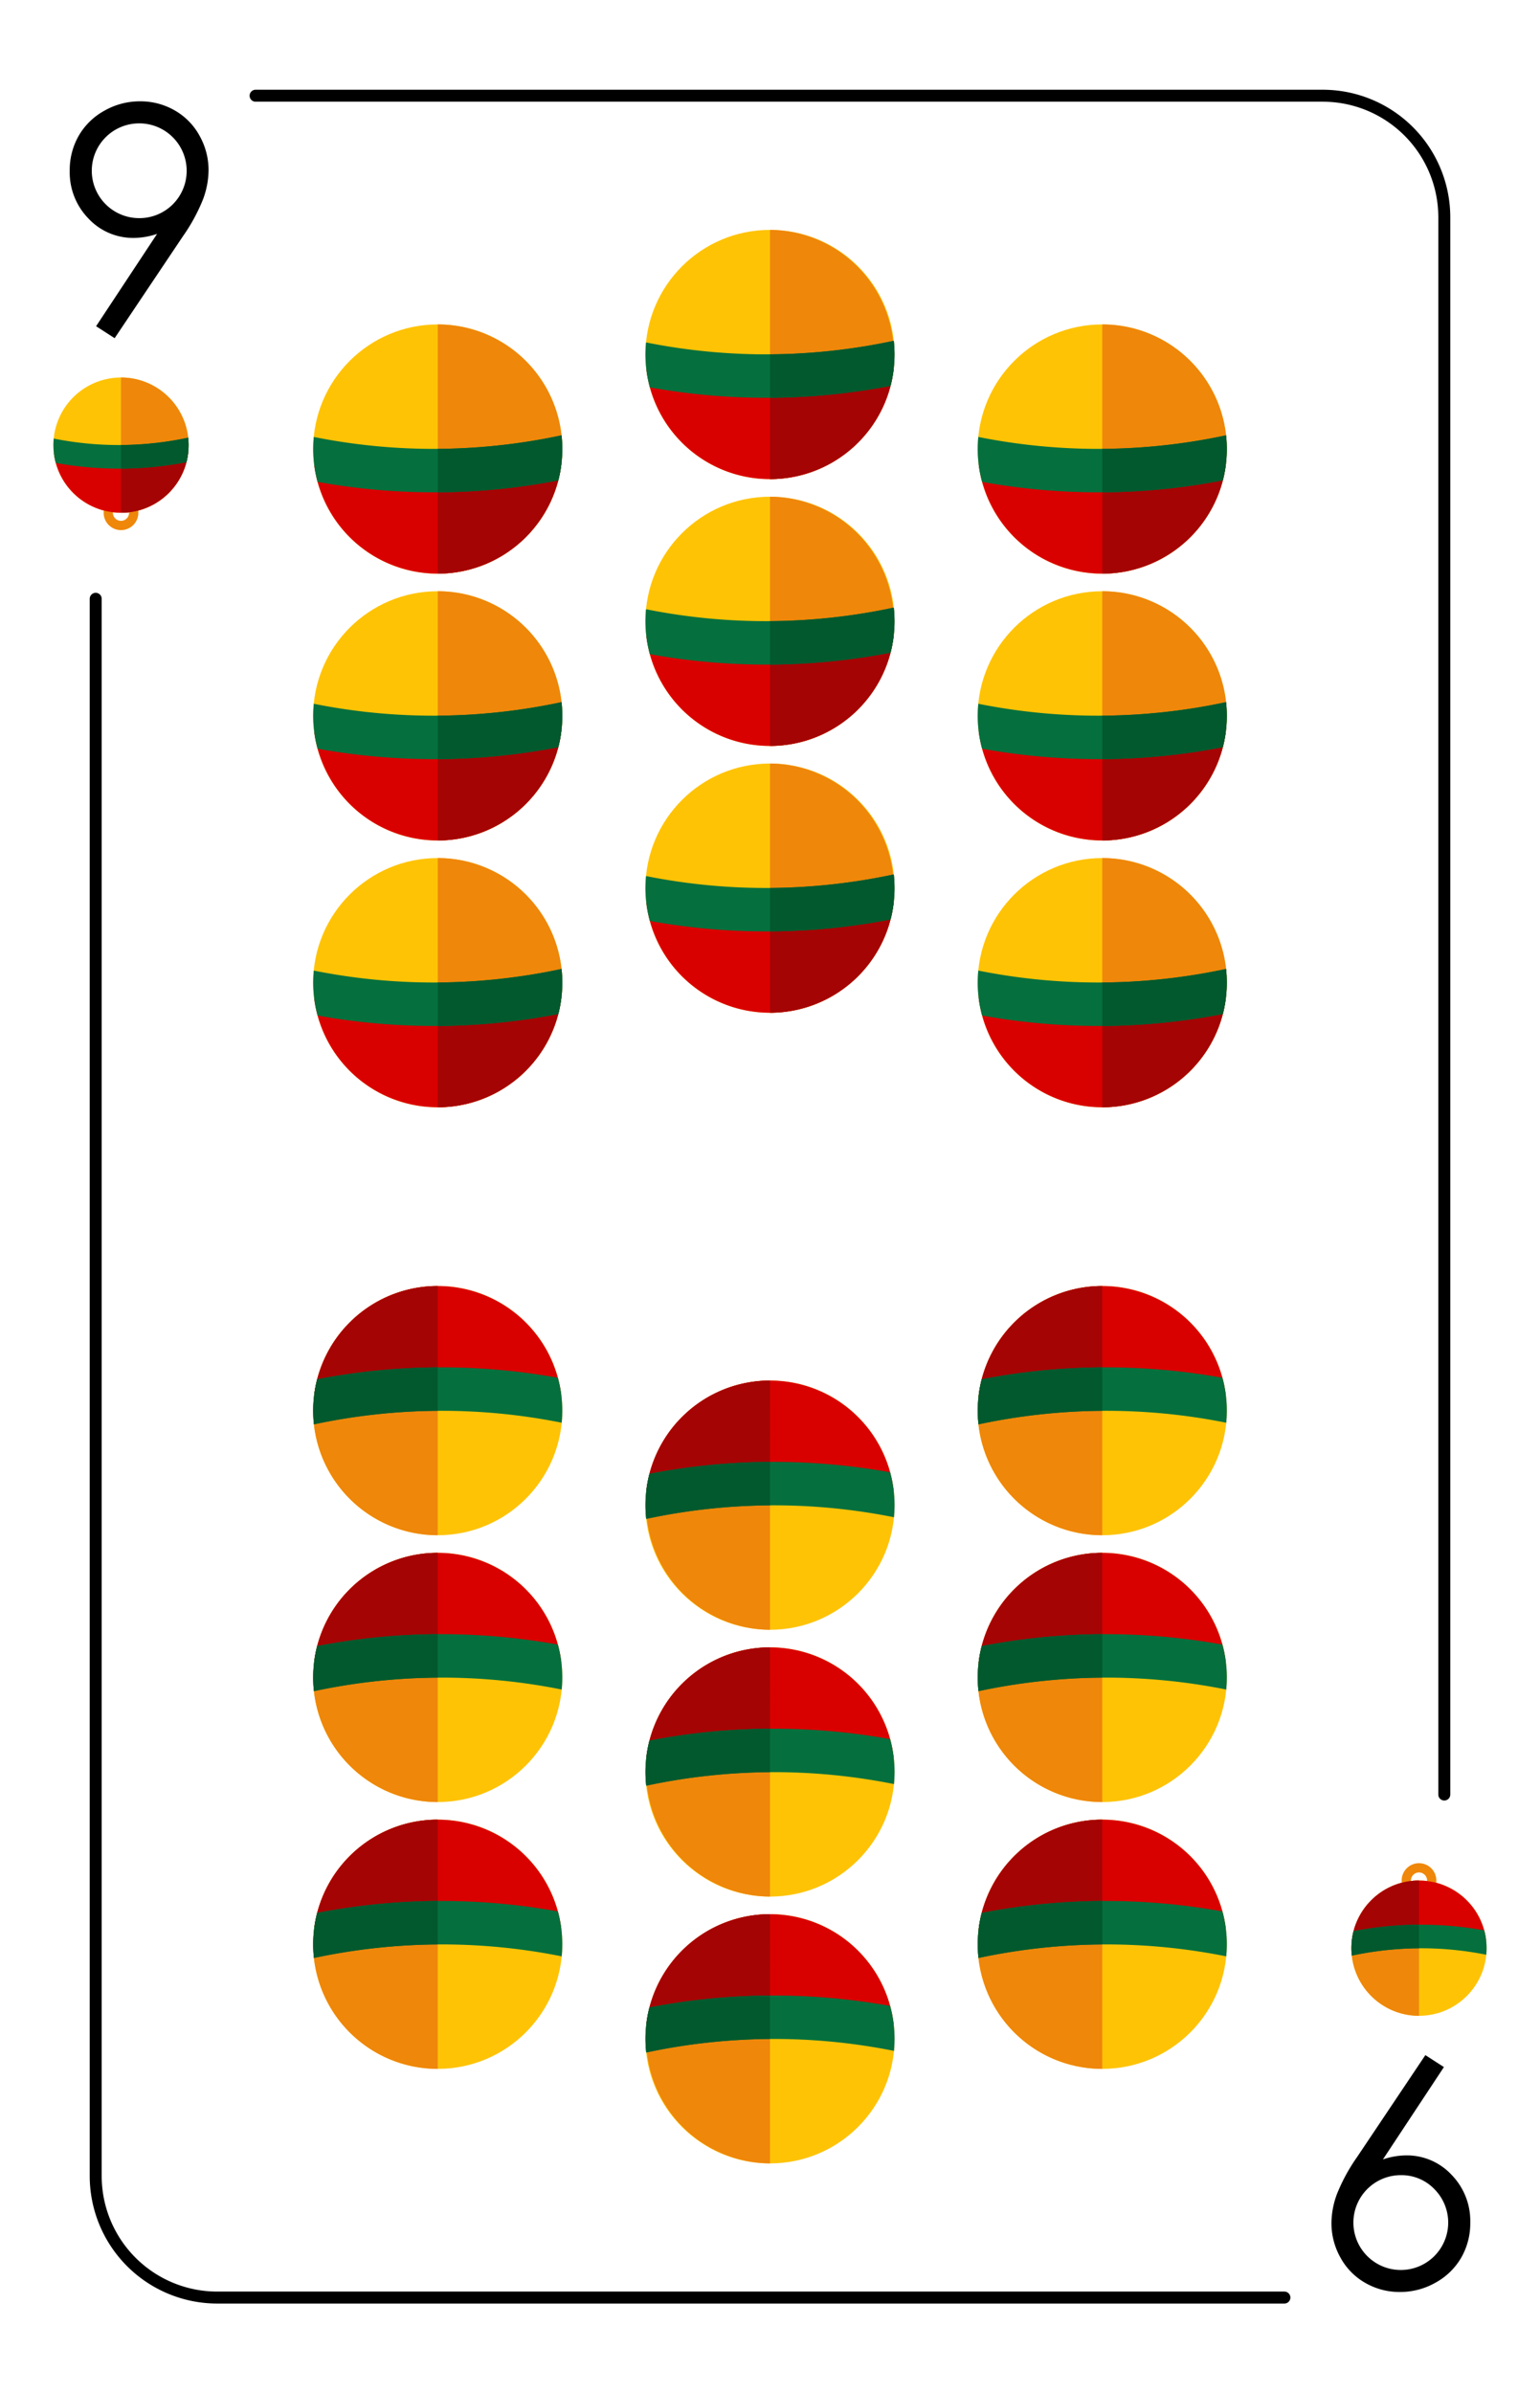 <svg id="Layer_1" data-name="Layer 1" xmlns="http://www.w3.org/2000/svg" viewBox="0 0 321.875 500"><defs><style>.cls-2{fill:#ef870a}.cls-3{fill:#ffc306}.cls-4{fill:#d90000}.cls-5{fill:#a50404}.cls-6{fill:#05703d}.cls-7{fill:#02592d}</style></defs><path style="fill:#fff" d="M0 0h321.875v500H0z"/><path d="M268.453 481.248H45.383a26.66 26.66 0 0 1-26.63-26.631V125.1a1.25 1.25 0 0 1 2.5 0v329.517a24.158 24.158 0 0 0 24.13 24.131h223.07a1.25 1.25 0 0 1 0 2.5Zm33.42-105.091a1.249 1.249 0 0 1-1.25-1.25V45.388a24.162 24.162 0 0 0-24.13-24.14H53.423a1.25 1.25 0 0 1 0-2.5h223.07a26.665 26.665 0 0 1 26.63 26.64v329.519a1.25 1.25 0 0 1-1.25 1.25Z"/><path class="cls-2" d="M25.29 103.5a3.625 3.625 0 1 0 3.626 3.625 3.624 3.624 0 0 0-3.626-3.625Zm0 5.316a1.689 1.689 0 1 1 1.687-1.691 1.692 1.692 0 0 1-1.687 1.689Z"/><circle class="cls-3" cx="25.29" cy="92.994" r="14.129"/><path class="cls-2" d="M25.29 78.865v28.258a14.129 14.129 0 0 0 0-28.258Z"/><path class="cls-4" d="M11.264 94.67a14.126 14.126 0 0 0 28.053 0Z"/><path class="cls-5" d="M25.29 107.123A14.128 14.128 0 0 0 39.317 94.67H25.29Z"/><path class="cls-6" d="M38.969 96.545a14.133 14.133 0 0 0 .45-3.551 14.308 14.308 0 0 0-.087-1.557 69.138 69.138 0 0 1-28.1.185c-.044.452-.068.909-.068 1.372a14.122 14.122 0 0 0 .5 3.724 74.071 74.071 0 0 0 27.305-.173Z"/><path class="cls-7" d="M39.4 92.189q-.023-.378-.063-.752a69.183 69.183 0 0 1-14.047 1.535V97.9a73.993 73.993 0 0 0 13.679-1.356q.1-.4.181-.8c.014-.069.025-.138.037-.208.036-.2.069-.4.1-.6.012-.088.023-.177.033-.266q.035-.293.057-.588c.006-.083.014-.166.019-.25.016-.276.026-.554.026-.835q0-.393-.022-.781Z"/><path class="cls-2" d="M296.585 396.5a3.625 3.625 0 1 0-3.625-3.625 3.624 3.624 0 0 0 3.625 3.625Zm0-5.316a1.689 1.689 0 1 1-1.687 1.691 1.692 1.692 0 0 1 1.687-1.689Z"/><circle class="cls-3" cx="296.585" cy="407.006" r="14.129"/><path class="cls-2" d="M296.585 421.135v-28.258a14.129 14.129 0 1 0 0 28.258Z"/><path class="cls-4" d="M310.612 405.33a14.126 14.126 0 0 0-28.054 0Z"/><path class="cls-5" d="M296.585 392.877a14.128 14.128 0 0 0-14.027 12.453h14.027Z"/><path class="cls-6" d="M282.906 403.455a14.156 14.156 0 0 0-.363 5.108 69.138 69.138 0 0 1 28.1-.185c.044-.452.068-.909.068-1.372a14.122 14.122 0 0 0-.5-3.724 74.071 74.071 0 0 0-27.305.173Z"/><path class="cls-7" d="M282.48 407.811q.022.378.063.752a69.183 69.183 0 0 1 14.042-1.535V402.1a74 74 0 0 0-13.679 1.356q-.1.4-.181.8c-.014.069-.025.138-.037.208-.036.2-.069.4-.1.6-.012.088-.023.177-.033.266q-.034.292-.057.588c-.006.083-.014.166-.019.25a14.41 14.41 0 0 0-.004 1.616Z"/><circle class="cls-3" cx="91.49" cy="93.813" r="26.035"/><path class="cls-2" d="M91.491 67.778v52.07a26.035 26.035 0 0 0 0-52.07Z"/><path class="cls-4" d="M65.644 96.9a26.03 26.03 0 0 0 51.693 0Z"/><path class="cls-5" d="M91.49 119.848A26.034 26.034 0 0 0 117.337 96.9H91.49Z"/><path class="cls-6" d="M116.7 100.357a26.038 26.038 0 0 0 .669-9.413 127.389 127.389 0 0 1-51.784.341 26.4 26.4 0 0 0-.124 2.528 26.05 26.05 0 0 0 .92 6.861 136.473 136.473 0 0 0 50.319-.317Z"/><path class="cls-7" d="M117.48 92.329q-.04-.7-.116-1.384a127.6 127.6 0 0 1-25.874 2.828v9.081a136.43 136.43 0 0 0 25.205-2.5c.126-.488.235-.982.334-1.48.025-.127.045-.256.068-.383q.1-.55.178-1.108a20.447 20.447 0 0 0 .162-1.573c.012-.154.026-.306.035-.461.03-.509.049-1.022.049-1.539q0-.725-.041-1.438c.003-.013.001-.028 0-.043Z"/><circle class="cls-3" cx="91.49" cy="205.297" r="26.035"/><path class="cls-2" d="M91.491 179.262v52.07a26.035 26.035 0 0 0 0-52.07Z"/><path class="cls-4" d="M65.644 208.384a26.03 26.03 0 0 0 51.693 0Z"/><path class="cls-5" d="M91.49 231.332a26.034 26.034 0 0 0 25.846-22.948H91.49Z"/><path class="cls-6" d="M116.7 211.841a26.038 26.038 0 0 0 .669-9.413 127.407 127.407 0 0 1-51.784.341 26.4 26.4 0 0 0-.124 2.528 26.05 26.05 0 0 0 .92 6.861 136.5 136.5 0 0 0 50.319-.317Z"/><path class="cls-7" d="M117.48 203.813q-.04-.7-.116-1.384a127.6 127.6 0 0 1-25.874 2.829v9.081a136.43 136.43 0 0 0 25.205-2.5c.126-.488.235-.982.334-1.48.025-.127.045-.256.068-.383q.1-.551.178-1.108a20.447 20.447 0 0 0 .162-1.573c.012-.154.026-.306.035-.461.03-.509.049-1.022.049-1.539q0-.725-.041-1.438c.003-.014.001-.029 0-.044Z"/><circle class="cls-3" cx="91.49" cy="149.555" r="26.035"/><path class="cls-2" d="M91.491 123.52v52.07a26.035 26.035 0 0 0 0-52.07Z"/><path class="cls-4" d="M65.644 152.642a26.03 26.03 0 0 0 51.693 0Z"/><path class="cls-5" d="M91.49 175.59a26.034 26.034 0 0 0 25.846-22.948H91.49Z"/><path class="cls-6" d="M116.7 156.1a26.038 26.038 0 0 0 .669-9.413 127.407 127.407 0 0 1-51.784.341 26.4 26.4 0 0 0-.124 2.528 26.05 26.05 0 0 0 .92 6.861 136.5 136.5 0 0 0 50.319-.317Z"/><path class="cls-7" d="M117.48 148.071q-.04-.7-.116-1.384a127.6 127.6 0 0 1-25.874 2.829v9.084a136.43 136.43 0 0 0 25.205-2.5c.126-.488.235-.982.334-1.48.025-.127.045-.256.068-.383q.1-.55.178-1.108a20.447 20.447 0 0 0 .162-1.573c.012-.154.026-.306.035-.461.03-.509.049-1.022.049-1.539q0-.725-.041-1.438c.003-.018.001-.032 0-.047Z"/><circle class="cls-3" cx="230.385" cy="93.813" r="26.035"/><path class="cls-2" d="M230.385 67.778v52.07a26.035 26.035 0 0 0 0-52.07Z"/><path class="cls-4" d="M204.538 96.9a26.03 26.03 0 0 0 51.693 0Z"/><path class="cls-5" d="M230.385 119.848A26.034 26.034 0 0 0 256.231 96.9h-25.846Z"/><path class="cls-6" d="M255.589 100.357a26.05 26.05 0 0 0 .83-6.544 26.4 26.4 0 0 0-.16-2.869 127.394 127.394 0 0 1-51.785.341 26.4 26.4 0 0 0-.124 2.528 26.05 26.05 0 0 0 .92 6.861 136.473 136.473 0 0 0 50.319-.317Z"/><path class="cls-7" d="M256.375 92.329q-.042-.7-.116-1.384a127.616 127.616 0 0 1-25.874 2.829v9.081a136.419 136.419 0 0 0 25.2-2.5c.126-.488.236-.982.334-1.48.025-.127.045-.256.069-.383a26.903 26.903 0 0 0 .24-1.598q.063-.538.1-1.083c.012-.154.026-.306.035-.461.03-.509.049-1.022.049-1.539q0-.725-.041-1.438c.006-.014.004-.029.004-.044Z"/><circle class="cls-3" cx="230.385" cy="205.297" r="26.035"/><path class="cls-2" d="M230.385 179.262v52.07a26.035 26.035 0 0 0 0-52.07Z"/><path class="cls-4" d="M204.538 208.384a26.03 26.03 0 0 0 51.693 0Z"/><path class="cls-5" d="M230.385 231.332a26.034 26.034 0 0 0 25.846-22.948h-25.846Z"/><path class="cls-6" d="M255.589 211.841a26.05 26.05 0 0 0 .83-6.544 26.4 26.4 0 0 0-.16-2.869 127.412 127.412 0 0 1-51.785.341 26.4 26.4 0 0 0-.124 2.528 26.05 26.05 0 0 0 .92 6.861 136.5 136.5 0 0 0 50.319-.317Z"/><path class="cls-7" d="M256.375 203.813q-.042-.7-.116-1.384a127.616 127.616 0 0 1-25.874 2.829v9.081a136.419 136.419 0 0 0 25.2-2.5c.126-.488.236-.982.334-1.48.025-.127.045-.256.069-.383a26.903 26.903 0 0 0 .24-1.598q.063-.538.1-1.083c.012-.154.026-.306.035-.461.03-.509.049-1.022.049-1.539q0-.725-.041-1.438c.006-.014.004-.029.004-.044Z"/><circle class="cls-3" cx="230.385" cy="149.555" r="26.035"/><path class="cls-2" d="M230.385 123.52v52.07a26.035 26.035 0 0 0 0-52.07Z"/><path class="cls-4" d="M204.538 152.642a26.03 26.03 0 0 0 51.693 0Z"/><path class="cls-5" d="M230.385 175.59a26.034 26.034 0 0 0 25.846-22.948h-25.846Z"/><path class="cls-6" d="M255.589 156.1a26.05 26.05 0 0 0 .83-6.544 26.4 26.4 0 0 0-.16-2.869 127.412 127.412 0 0 1-51.785.341 26.4 26.4 0 0 0-.124 2.528 26.05 26.05 0 0 0 .92 6.861 136.5 136.5 0 0 0 50.319-.317Z"/><path class="cls-7" d="M256.375 148.071q-.042-.7-.116-1.384a127.616 127.616 0 0 1-25.874 2.829v9.084a136.419 136.419 0 0 0 25.2-2.5c.126-.488.236-.982.334-1.48.025-.127.045-.256.069-.383a26.903 26.903 0 0 0 .24-1.598q.063-.539.1-1.083c.012-.154.026-.306.035-.461.03-.509.049-1.022.049-1.539q0-.725-.041-1.438c.006-.018.004-.032.004-.047Z"/><circle class="cls-3" cx="230.385" cy="406.187" r="26.035"/><path class="cls-2" d="M230.385 432.222v-52.07a26.035 26.035 0 0 0 0 52.07Z"/><path class="cls-4" d="M256.231 403.1a26.03 26.03 0 0 0-51.693 0Z"/><path class="cls-5" d="M230.385 380.152a26.034 26.034 0 0 0-25.847 22.948h25.847Z"/><path class="cls-6" d="M205.18 399.643a26.038 26.038 0 0 0-.669 9.413 127.389 127.389 0 0 1 51.784-.341 26.4 26.4 0 0 0 .124-2.528 26.05 26.05 0 0 0-.92-6.861 136.473 136.473 0 0 0-50.319.317Z"/><path class="cls-7" d="M204.4 407.671q.04.7.116 1.384a127.6 127.6 0 0 1 25.874-2.829v-9.081a136.43 136.43 0 0 0-25.2 2.5c-.126.488-.235.982-.334 1.48-.025.127-.045.256-.068.383q-.1.551-.178 1.108a20.447 20.447 0 0 0-.162 1.573c-.011.154-.026.306-.035.461a26.14 26.14 0 0 0-.049 1.539q0 .725.042 1.438c-.014.014-.012.029-.006.044Z"/><circle class="cls-3" cx="230.385" cy="294.703" r="26.035"/><path class="cls-2" d="M230.385 320.738v-52.07a26.035 26.035 0 0 0 0 52.07Z"/><path class="cls-4" d="M256.231 291.616a26.03 26.03 0 0 0-51.693 0Z"/><path class="cls-5" d="M230.385 268.668a26.034 26.034 0 0 0-25.847 22.948h25.847Z"/><path class="cls-6" d="M205.18 288.159a26.038 26.038 0 0 0-.669 9.413 127.407 127.407 0 0 1 51.784-.341 26.4 26.4 0 0 0 .124-2.528 26.05 26.05 0 0 0-.92-6.861 136.5 136.5 0 0 0-50.319.317Z"/><path class="cls-7" d="M204.4 296.187q.04.7.116 1.384a127.6 127.6 0 0 1 25.874-2.829v-9.081a136.43 136.43 0 0 0-25.2 2.5c-.126.488-.235.982-.334 1.48-.025.127-.045.256-.068.383q-.1.55-.178 1.109a20.447 20.447 0 0 0-.162 1.572c-.011.154-.026.307-.035.461a26.14 26.14 0 0 0-.049 1.539q0 .725.042 1.438c-.014.014-.012.029-.006.044Z"/><circle class="cls-3" cx="230.385" cy="350.445" r="26.035"/><path class="cls-2" d="M230.385 376.48v-52.07a26.035 26.035 0 1 0 0 52.07Z"/><path class="cls-4" d="M256.231 347.358a26.03 26.03 0 0 0-51.693 0Z"/><path class="cls-5" d="M230.385 324.41a26.034 26.034 0 0 0-25.847 22.948h25.847Z"/><path class="cls-6" d="M205.18 343.9a26.038 26.038 0 0 0-.669 9.413 127.407 127.407 0 0 1 51.784-.341 26.4 26.4 0 0 0 .124-2.528 26.05 26.05 0 0 0-.92-6.861 136.5 136.5 0 0 0-50.319.317Z"/><path class="cls-7" d="M204.4 351.929q.04.7.116 1.384a127.6 127.6 0 0 1 25.874-2.829V341.4a136.43 136.43 0 0 0-25.2 2.5c-.126.488-.235.982-.334 1.48-.025.127-.045.256-.068.383q-.1.55-.178 1.108a20.447 20.447 0 0 0-.162 1.573c-.011.154-.026.306-.035.461a26.14 26.14 0 0 0-.049 1.539q0 .724.042 1.438c-.014.018-.012.032-.006.047Z"/><circle class="cls-3" cx="91.49" cy="406.187" r="26.035"/><path class="cls-2" d="M91.49 432.222v-52.07a26.035 26.035 0 0 0 0 52.07Z"/><path class="cls-4" d="M117.337 403.1a26.03 26.03 0 0 0-51.693 0Z"/><path class="cls-5" d="M91.49 380.152A26.034 26.034 0 0 0 65.644 403.1H91.49Z"/><path class="cls-6" d="M66.286 399.643a26.1 26.1 0 0 0-.83 6.544 26.4 26.4 0 0 0 .16 2.869 127.394 127.394 0 0 1 51.785-.341 26.4 26.4 0 0 0 .124-2.528 26.05 26.05 0 0 0-.92-6.861 136.473 136.473 0 0 0-50.319.317Z"/><path class="cls-7" d="M65.5 407.671q.042.7.116 1.384a127.616 127.616 0 0 1 25.874-2.829v-9.081a136.419 136.419 0 0 0-25.2 2.5c-.126.488-.236.982-.334 1.48-.025.127-.045.256-.069.383a26.903 26.903 0 0 0-.24 1.598q-.063.539-.1 1.083c-.012.154-.026.306-.035.461a26.14 26.14 0 0 0-.049 1.539q0 .725.041 1.438c-.004.014-.004.029-.004.044Z"/><circle class="cls-3" cx="91.49" cy="294.703" r="26.035"/><path class="cls-2" d="M91.49 320.738v-52.07a26.035 26.035 0 0 0 0 52.07Z"/><path class="cls-4" d="M117.337 291.616a26.03 26.03 0 0 0-51.693 0Z"/><path class="cls-5" d="M91.49 268.668a26.034 26.034 0 0 0-25.846 22.948H91.49Z"/><path class="cls-6" d="M66.286 288.159a26.1 26.1 0 0 0-.83 6.544 26.4 26.4 0 0 0 .16 2.869 127.412 127.412 0 0 1 51.785-.341 26.4 26.4 0 0 0 .124-2.528 26.05 26.05 0 0 0-.92-6.861 136.5 136.5 0 0 0-50.319.317Z"/><path class="cls-7" d="M65.5 296.187q.042.7.116 1.384a127.616 127.616 0 0 1 25.874-2.829v-9.081a136.419 136.419 0 0 0-25.2 2.5c-.126.488-.236.982-.334 1.48-.025.127-.045.256-.069.383-.066.367-.126.736-.177 1.109-.023.162-.043.326-.063.489q-.063.538-.1 1.083c-.012.154-.026.307-.035.461a26.14 26.14 0 0 0-.049 1.539q0 .725.041 1.438c-.004.014-.004.029-.004.044Z"/><circle class="cls-3" cx="91.49" cy="350.445" r="26.035"/><path class="cls-2" d="M91.49 376.48v-52.07a26.035 26.035 0 0 0 0 52.07Z"/><path class="cls-4" d="M117.337 347.358a26.03 26.03 0 0 0-51.693 0Z"/><path class="cls-5" d="M91.49 324.41a26.034 26.034 0 0 0-25.846 22.948H91.49Z"/><path class="cls-6" d="M66.286 343.9a26.1 26.1 0 0 0-.83 6.544 26.4 26.4 0 0 0 .16 2.869 127.412 127.412 0 0 1 51.785-.341 26.4 26.4 0 0 0 .124-2.528 26.05 26.05 0 0 0-.92-6.861 136.5 136.5 0 0 0-50.319.317Z"/><path class="cls-7" d="M65.5 351.929q.042.7.116 1.384a127.616 127.616 0 0 1 25.874-2.829V341.4a136.419 136.419 0 0 0-25.2 2.5c-.126.488-.236.982-.334 1.48-.025.127-.045.256-.069.383a26.903 26.903 0 0 0-.24 1.598q-.063.538-.1 1.083c-.012.154-.026.306-.035.461a26.14 26.14 0 0 0-.049 1.539q0 .724.041 1.438c-.004.018-.004.032-.004.047Z"/><path d="m23.96 70.653-3.876-2.5 12.748-19.291a15.42 15.42 0 0 1-4.81.843 12.763 12.763 0 0 1-9.534-4.051 13.8 13.8 0 0 1-3.913-9.978 14.378 14.378 0 0 1 1.89-7.334 13.932 13.932 0 0 1 5.365-5.221 14.946 14.946 0 0 1 7.446-1.954 14.332 14.332 0 0 1 7.223 1.89 13.53 13.53 0 0 1 5.2 5.285 14.651 14.651 0 0 1 1.89 7.238 17.716 17.716 0 0 1-1.169 6.1 37.927 37.927 0 0 1-4.18 7.671Zm5.146-25.079a9.871 9.871 0 0 0 9.908-9.9 9.9 9.9 0 0 0-9.93-9.9 9.9 9.9 0 0 0-9.9 9.9 9.906 9.906 0 0 0 9.919 9.9Zm268.81 383.773 3.875 2.5-12.748 19.293a15.42 15.42 0 0 1 4.81-.843 12.763 12.763 0 0 1 9.534 4.051 13.8 13.8 0 0 1 3.913 9.978 14.385 14.385 0 0 1-1.889 7.334 13.946 13.946 0 0 1-5.365 5.221 14.952 14.952 0 0 1-7.447 1.954 14.335 14.335 0 0 1-7.223-1.89 13.53 13.53 0 0 1-5.2-5.285 14.651 14.651 0 0 1-1.89-7.238 17.716 17.716 0 0 1 1.169-6.1 37.927 37.927 0 0 1 4.18-7.671Zm-5.147 25.079a9.906 9.906 0 1 0 7.015 2.9 9.539 9.539 0 0 0-7.015-2.9Z"/><circle class="cls-3" cx="160.938" cy="74.064" r="26.035"/><path class="cls-2" d="M160.938 48.029V100.1a26.035 26.035 0 0 0 0-52.069Z"/><path class="cls-4" d="M135.091 77.151a26.03 26.03 0 0 0 51.693 0Z"/><path class="cls-5" d="M160.937 100.1a26.034 26.034 0 0 0 25.846-22.947h-25.846Z"/><path class="cls-6" d="M186.142 80.607a26.088 26.088 0 0 0 .83-6.543 26.414 26.414 0 0 0-.16-2.87 127.412 127.412 0 0 1-51.785.342 26.4 26.4 0 0 0-.124 2.528 26.055 26.055 0 0 0 .92 6.861 136.5 136.5 0 0 0 50.319-.318Z"/><path class="cls-7" d="M186.927 72.579q-.04-.7-.115-1.384a127.69 127.69 0 0 1-25.875 2.83v9.081a136.423 136.423 0 0 0 25.2-2.5c.126-.487.236-.981.334-1.479.025-.127.045-.256.068-.384q.1-.55.178-1.108c.022-.163.043-.326.062-.49.043-.358.076-.72.1-1.083.012-.153.026-.306.035-.46.03-.51.049-1.022.049-1.539q0-.724-.041-1.439c.008-.014.006-.024.005-.045Z"/><circle class="cls-3" cx="160.938" cy="185.548" r="26.035"/><path class="cls-2" d="M160.938 159.513v52.069a26.035 26.035 0 0 0 0-52.069Z"/><path class="cls-4" d="M135.091 188.635a26.03 26.03 0 0 0 51.693 0Z"/><path class="cls-5" d="M160.937 211.582a26.034 26.034 0 0 0 25.846-22.947h-25.846Z"/><path class="cls-6" d="M186.142 192.091a26.088 26.088 0 0 0 .83-6.543 26.4 26.4 0 0 0-.16-2.87 127.412 127.412 0 0 1-51.785.342c-.08.832-.124 1.674-.124 2.528a26.042 26.042 0 0 0 .92 6.86 136.473 136.473 0 0 0 50.319-.317Z"/><path class="cls-7" d="M186.927 184.063q-.04-.7-.115-1.384a127.69 127.69 0 0 1-25.875 2.83v9.08a136.336 136.336 0 0 0 25.2-2.5c.126-.487.236-.981.334-1.479.025-.128.045-.256.068-.384q.1-.551.178-1.108c.022-.163.043-.326.062-.49.043-.358.076-.72.1-1.083.012-.153.026-.306.035-.46.03-.51.049-1.022.049-1.539q0-.725-.041-1.439c.008-.013.006-.028.005-.044Z"/><circle class="cls-3" cx="160.938" cy="129.806" r="26.035"/><path class="cls-2" d="M160.938 103.771v52.069a26.035 26.035 0 0 0 0-52.069Z"/><path class="cls-4" d="M135.091 132.893a26.03 26.03 0 0 0 51.693 0Z"/><path class="cls-5" d="M160.937 155.84a26.034 26.034 0 0 0 25.846-22.947h-25.846Z"/><path class="cls-6" d="M186.142 136.349a26.088 26.088 0 0 0 .83-6.543 26.4 26.4 0 0 0-.16-2.87 127.412 127.412 0 0 1-51.785.342c-.08.832-.124 1.674-.124 2.528a26.055 26.055 0 0 0 .92 6.861 136.5 136.5 0 0 0 50.319-.318Z"/><path class="cls-7" d="M186.927 128.321q-.04-.7-.115-1.384a127.69 127.69 0 0 1-25.875 2.83v9.081a136.423 136.423 0 0 0 25.2-2.5c.126-.487.236-.981.334-1.479.025-.127.045-.256.068-.384q.1-.55.178-1.108c.022-.163.043-.326.062-.49.043-.358.076-.72.1-1.083.012-.153.026-.306.035-.46.03-.51.049-1.022.049-1.539q0-.725-.041-1.439c.008-.014.006-.029.005-.045Z"/><circle class="cls-3" cx="160.938" cy="425.936" r="26.035"/><path class="cls-2" d="M160.937 451.971V399.9a26.035 26.035 0 0 0 0 52.069Z"/><path class="cls-4" d="M186.784 422.849a26.03 26.03 0 0 0-51.693 0Z"/><path class="cls-5" d="M160.938 399.9a26.034 26.034 0 0 0-25.846 22.947h25.847Z"/><path class="cls-6" d="M135.733 419.393a26.038 26.038 0 0 0-.669 9.413 127.407 127.407 0 0 1 51.784-.342 26.4 26.4 0 0 0 .124-2.528 26.055 26.055 0 0 0-.92-6.861 136.5 136.5 0 0 0-50.319.318Z"/><path class="cls-7" d="M134.948 427.421q.04.7.116 1.384a127.673 127.673 0 0 1 25.874-2.83V416.9a136.431 136.431 0 0 0-25.2 2.5c-.126.487-.236.981-.334 1.479-.025.127-.045.256-.068.384q-.1.551-.178 1.108c-.022.163-.043.326-.062.49-.043.358-.076.72-.1 1.083-.012.153-.026.306-.035.46-.03.51-.049 1.022-.049 1.539q0 .724.041 1.439c-.008.008-.006.023-.005.039Z"/><circle class="cls-3" cx="160.938" cy="314.452" r="26.035"/><path class="cls-2" d="M160.937 340.487v-52.069a26.035 26.035 0 0 0 0 52.069Z"/><path class="cls-4" d="M186.784 311.365a26.03 26.03 0 0 0-51.693 0Z"/><path class="cls-5" d="M160.938 288.418a26.034 26.034 0 0 0-25.846 22.947h25.847Z"/><path class="cls-6" d="M135.733 307.909a26.038 26.038 0 0 0-.669 9.413 127.407 127.407 0 0 1 51.784-.342c.08-.832.124-1.674.124-2.528a26.042 26.042 0 0 0-.92-6.86 136.473 136.473 0 0 0-50.319.317Z"/><path class="cls-7" d="M134.948 315.937q.04.7.116 1.384a127.673 127.673 0 0 1 25.874-2.83v-9.08a136.344 136.344 0 0 0-25.2 2.5c-.126.487-.236.981-.334 1.479-.025.128-.045.256-.068.384q-.1.55-.178 1.108a20.447 20.447 0 0 0-.162 1.573c-.012.153-.026.306-.035.46-.03.51-.049 1.022-.049 1.539q0 .725.041 1.439c-.008.013-.006.028-.005.044Z"/><circle class="cls-3" cx="160.938" cy="370.194" r="26.035"/><path class="cls-2" d="M160.937 396.229V344.16a26.035 26.035 0 0 0 0 52.069Z"/><path class="cls-4" d="M186.784 367.107a26.03 26.03 0 0 0-51.693 0Z"/><path class="cls-5" d="M160.938 344.16a26.034 26.034 0 0 0-25.846 22.947h25.847Z"/><path class="cls-6" d="M135.733 363.651a26.038 26.038 0 0 0-.669 9.413 127.407 127.407 0 0 1 51.784-.342c.08-.832.124-1.674.124-2.528a26.055 26.055 0 0 0-.92-6.861 136.5 136.5 0 0 0-50.319.318Z"/><path class="cls-7" d="M134.948 371.679q.04.7.116 1.384a127.673 127.673 0 0 1 25.874-2.83v-9.081a136.431 136.431 0 0 0-25.2 2.5c-.126.487-.236.981-.334 1.479-.025.127-.045.256-.068.384q-.1.55-.178 1.108c-.022.163-.043.326-.062.49-.043.358-.076.72-.1 1.083-.012.153-.026.306-.035.46-.03.51-.049 1.022-.049 1.539q0 .724.041 1.439c-.008.014-.006.029-.005.045Z"/></svg>